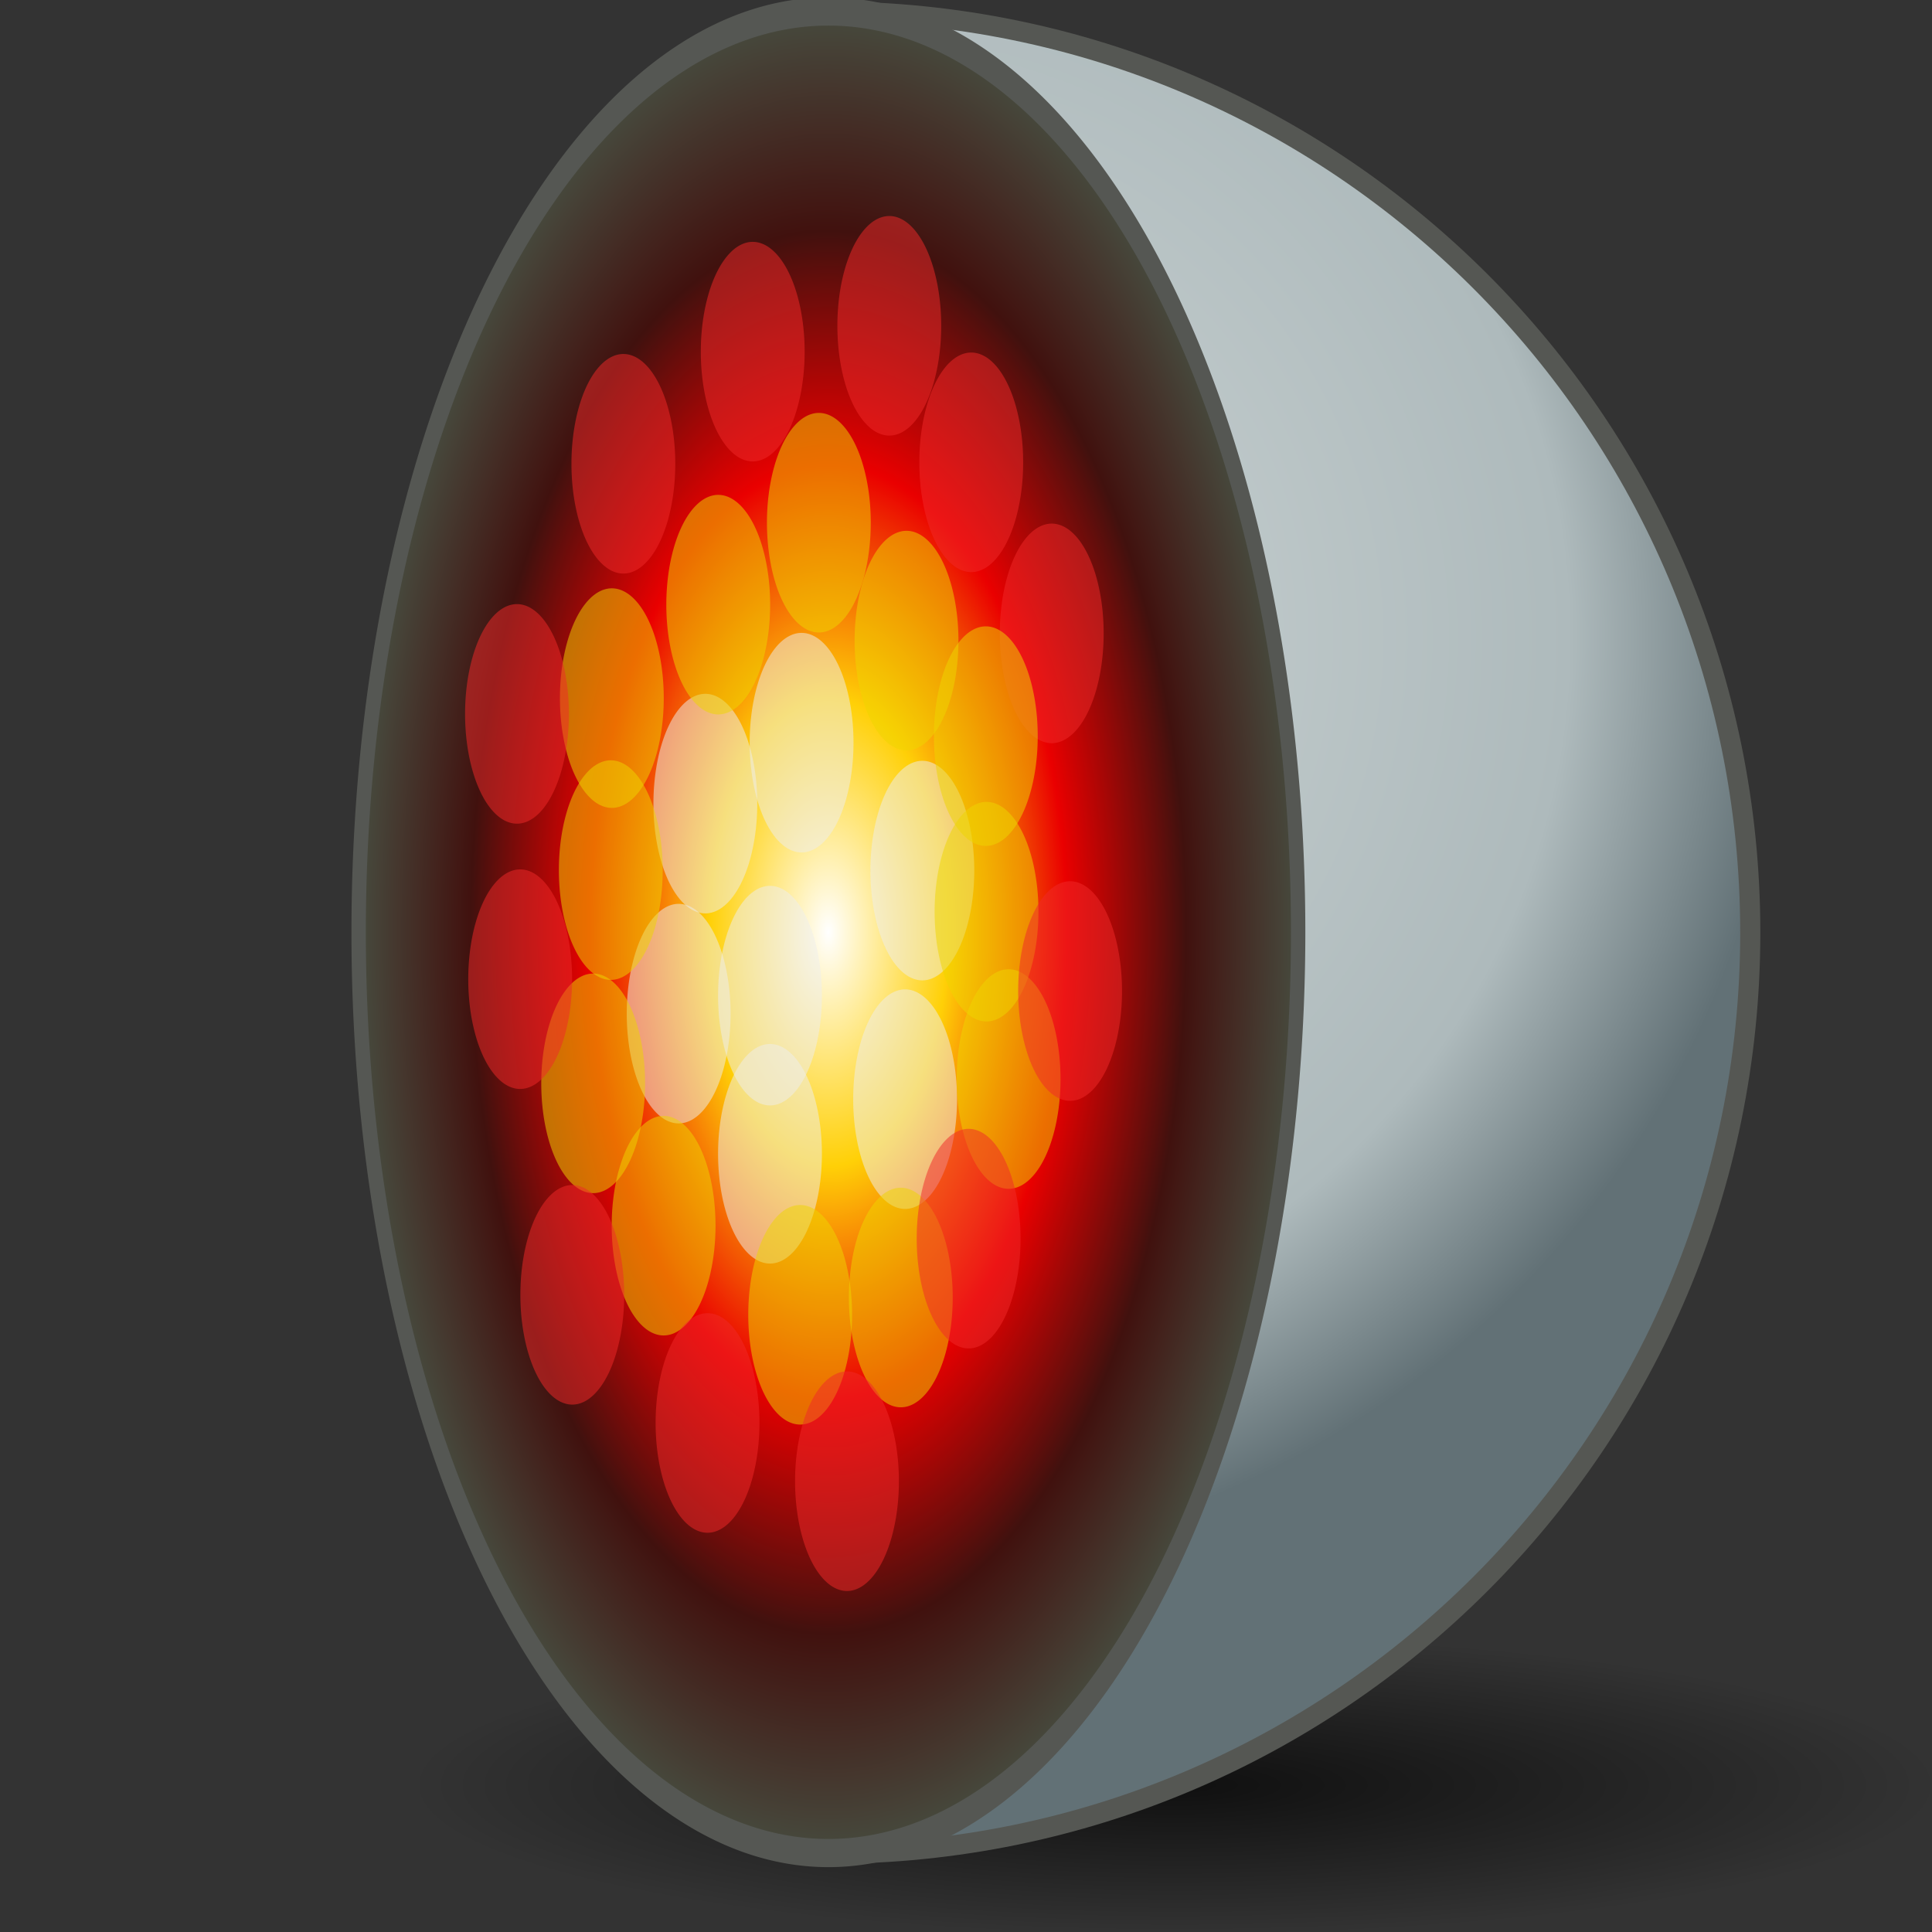 <?xml version="1.0" encoding="UTF-8" standalone="no"?>
<!-- Created with Inkscape (http://www.inkscape.org/) -->

<svg
   xmlns:dc="http://purl.org/dc/elements/1.1/"
   xmlns:cc="http://creativecommons.org/ns#"
   xmlns:rdf="http://www.w3.org/1999/02/22-rdf-syntax-ns#"
   xmlns:svg="http://www.w3.org/2000/svg"
   xmlns="http://www.w3.org/2000/svg"
   xmlns:xlink="http://www.w3.org/1999/xlink"
   xmlns:sodipodi="http://sodipodi.sourceforge.net/DTD/sodipodi-0.dtd"
   xmlns:inkscape="http://www.inkscape.org/namespaces/inkscape"
   width="48px"
   height="48px"
   id="svg11110"
   version="1.1"
   inkscape:version="0.48.4 r9939"
   sodipodi:docname="New document 8">
  <rect width="100%" height="100%" fill="#333333" stroke="none"/>
  <defs
     id="defs11112">
    <linearGradient
       id="linearGradient11686">
      <stop
         style="stop-color:#ffffff;stop-opacity:1;"
         offset="0"
         id="stop11688" />
      <stop
         id="stop11694"
         offset="0.5"
         style="stop-color:#f8f800;stop-opacity:1;" />
      <stop
         style="stop-color:#ffeddb;stop-opacity:0.207;"
         offset="1"
         id="stop11690" />
    </linearGradient>
    <linearGradient
       id="linearGradient11655">
      <stop
         style="stop-color:#ffffff;stop-opacity:1;"
         offset="0"
         id="stop11657" />
      <stop
         id="stop11665"
         offset="0.25"
         style="stop-color:#ffd007;stop-opacity:1;" />
      <stop
         id="stop11663"
         offset="0.5"
         style="stop-color:#ea0000;stop-opacity:1;" />
      <stop
         style="stop-color:#41110e;stop-opacity:1;"
         offset="0.75"
         id="stop11667" />
      <stop
         style="stop-color:#474e41;stop-opacity:1;"
         offset="1"
         id="stop11659" />
    </linearGradient>
    <linearGradient
       id="linearGradient11647">
      <stop
         style="stop-color:#000000;stop-opacity:0.694;"
         offset="0"
         id="stop11649" />
      <stop
         style="stop-color:#000000;stop-opacity:0;"
         offset="1"
         id="stop11651" />
    </linearGradient>
    <linearGradient
       id="linearGradient11635">
      <stop
         style="stop-color:#cfd7d7;stop-opacity:1;"
         offset="0"
         id="stop11637" />
      <stop
         id="stop11643"
         offset="0.767"
         style="stop-color:#aebabc;stop-opacity:1;" />
      <stop
         style="stop-color:#627176;stop-opacity:1;"
         offset="1"
         id="stop11639" />
    </linearGradient>
    <radialGradient
       inkscape:collect="always"
       xlink:href="#linearGradient11635"
       id="radialGradient11641"
       cx="24.665"
       cy="18.006"
       fx="24.665"
       fy="18.006"
       r="10.821"
       gradientTransform="matrix(2.154,-0.005,0.005,2.14,-32.119,-22.56)"
       gradientUnits="userSpaceOnUse" />
    <radialGradient
       inkscape:collect="always"
       xlink:href="#linearGradient11647"
       id="radialGradient11653"
       cx="28.688"
       cy="43.909"
       fx="28.688"
       fy="43.909"
       r="19.041"
       gradientTransform="matrix(1,0,0,0.196,0,35.29)"
       gradientUnits="userSpaceOnUse" />
    <radialGradient
       inkscape:collect="always"
       xlink:href="#linearGradient11655"
       id="radialGradient11661"
       cx="23.857"
       cy="21.429"
       fx="23.857"
       fy="21.429"
       r="21.466"
       gradientUnits="userSpaceOnUse" />
    <radialGradient
       inkscape:collect="always"
       xlink:href="#linearGradient11686"
       id="radialGradient11692"
       cx="20.719"
       cy="24.008"
       fx="20.719"
       fy="24.008"
       r="10.732"
       gradientTransform="matrix(1,0,0,1.386,-28.429,-8.899)"
       gradientUnits="userSpaceOnUse" />
  </defs>
  <sodipodi:namedview
     id="base"
     pagecolor="#ffffff"
     bordercolor="#666666"
     borderopacity="1.0"
     inkscape:pageopacity="0.0"
     inkscape:pageshadow="2"
     inkscape:zoom="19.79899"
     inkscape:cx="16.112144"
     inkscape:cy="20.051123"
     inkscape:current-layer="layer1"
     showgrid="true"
     inkscape:grid-bbox="true"
     inkscape:document-units="px"
     inkscape:window-width="2560"
     inkscape:window-height="1496"
     inkscape:window-x="-8"
     inkscape:window-y="-8"
     inkscape:window-maximized="1" />
  <g
     id="layer1"
     inkscape:label="Layer 1"
     inkscape:groupmode="layer">
    <path
       sodipodi:type="arc"
       style="color:#000000;fill:url(#radialGradient11653);fill-opacity:1;fill-rule:nonzero;stroke:none;stroke-width:0.5;marker:none;visibility:visible;display:inline;overflow:visible;enable-background:accumulate"
       id="path11645"
       sodipodi:cx="28.688332"
       sodipodi:cy="43.908882"
       sodipodi:rx="19.041376"
       sodipodi:ry="3.7375643"
       d="m 47.73,43.909 a 19.041,3.738 0 1 1 -38.083,0 19.041,3.738 0 1 1 38.083,0 z"
       transform="translate(0.505,0.455)" />
    <path
       style="color:#000000;fill:url(#radialGradient11641);fill-opacity:1;fill-rule:nonzero;stroke:#555753;stroke-width:0.5;marker:none;visibility:visible;display:inline;overflow:visible;enable-background:accumulate"
       d="m 20.593,0.286 c 12.643,0 22.892,10.246 22.892,22.885 0,12.639 -10.249,22.885 -22.892,22.885 z"
       id="path11118"
       inkscape:connector-curvature="0" />
    <path
       transform="matrix(0.552,0,0,1.082,7.412,-0.024)"
       d="m 45,21.429 a 21.143,21.143 0 1 1 -42.286,0 21.143,21.143 0 1 1 42.286,0 z"
       sodipodi:ry="21.142857"
       sodipodi:rx="21.142857"
       sodipodi:cy="21.428572"
       sodipodi:cx="23.857143"
       id="path11120"
       style="color:#000000;fill:url(#radialGradient11661);fill-opacity:1;fill-rule:nonzero;stroke:#555753;stroke-width:0.647;marker:none;visibility:visible;display:inline;overflow:visible;enable-background:accumulate"
       sodipodi:type="arc" />
    <path
       sodipodi:type="arc"
       style="opacity:0.517;color:#000000;fill:#eeeeec;fill-opacity:1;fill-rule:nonzero;stroke:none;stroke-width:5.633;marker:none;visibility:visible;display:inline;overflow:visible;enable-background:accumulate"
       id="path11696"
       sodipodi:cx="23.857143"
       sodipodi:cy="21.428572"
       sodipodi:rx="21.142857"
       sodipodi:ry="21.142857"
       d="m 45,21.429 a 21.143,21.143 0 1 1 -42.286,0 21.143,21.143 0 1 1 42.286,0 z"
       transform="matrix(0.061,0,0,0.129,16.069,17.201)" />
    <path
       transform="matrix(0.061,0,0,0.129,18.46,15.687)"
       d="m 45,21.429 a 21.143,21.143 0 1 1 -42.286,0 21.143,21.143 0 1 1 42.286,0 z"
       sodipodi:ry="21.142857"
       sodipodi:rx="21.142857"
       sodipodi:cy="21.428572"
       sodipodi:cx="23.857143"
       id="path11700"
       style="color:#000000;fill:#eeeeec;fill-opacity:1;fill-rule:nonzero;stroke:none;stroke-width:5.633;marker:none;visibility:visible;display:inline;overflow:visible;enable-background:accumulate;opacity:0.517"
       sodipodi:type="arc" />
    <path
       sodipodi:type="arc"
       style="color:#000000;fill:#eeeeec;fill-opacity:1;fill-rule:nonzero;stroke:none;stroke-width:5.633;marker:none;visibility:visible;display:inline;overflow:visible;enable-background:accumulate;opacity:0.517"
       id="path11704"
       sodipodi:cx="23.857143"
       sodipodi:cy="21.428572"
       sodipodi:rx="21.142857"
       sodipodi:ry="21.142857"
       d="m 45,21.429 a 21.143,21.143 0 1 1 -42.286,0 21.143,21.143 0 1 1 42.286,0 z"
       transform="matrix(0.061,0,0,0.129,21.46,18.865)" />
    <path
       transform="matrix(0.061,0,0,0.129,21.032,24.544)"
       d="m 45,21.429 a 21.143,21.143 0 1 1 -42.286,0 21.143,21.143 0 1 1 42.286,0 z"
       sodipodi:ry="21.142857"
       sodipodi:rx="21.142857"
       sodipodi:cy="21.428572"
       sodipodi:cx="23.857143"
       id="path11708"
       style="color:#000000;fill:#eeeeec;fill-opacity:1;fill-rule:nonzero;stroke:none;stroke-width:5.633;marker:none;visibility:visible;display:inline;overflow:visible;enable-background:accumulate;opacity:0.517"
       sodipodi:type="arc" />
    <path
       sodipodi:type="arc"
       style="color:#000000;fill:#eeeeec;fill-opacity:1;fill-rule:nonzero;stroke:none;stroke-width:5.633;marker:none;visibility:visible;display:inline;overflow:visible;enable-background:accumulate;opacity:0.517"
       id="path11712"
       sodipodi:cx="23.857143"
       sodipodi:cy="21.428572"
       sodipodi:rx="21.142857"
       sodipodi:ry="21.142857"
       d="m 45,21.429 a 21.143,21.143 0 1 1 -42.286,0 21.143,21.143 0 1 1 42.286,0 z"
       transform="matrix(0.061,0,0,0.129,17.675,25.901)" />
    <path
       transform="matrix(0.061,0,0,0.129,15.406,22.419)"
       d="m 45,21.429 a 21.143,21.143 0 1 1 -42.286,0 21.143,21.143 0 1 1 42.286,0 z"
       sodipodi:ry="21.142857"
       sodipodi:rx="21.142857"
       sodipodi:cy="21.428572"
       sodipodi:cx="23.857143"
       id="path11716"
       style="opacity:0.517;color:#000000;fill:#eeeeec;fill-opacity:1;fill-rule:nonzero;stroke:none;stroke-width:5.633;marker:none;visibility:visible;display:inline;overflow:visible;enable-background:accumulate"
       sodipodi:type="arc" />
    <path
       sodipodi:type="arc"
       style="color:#000000;fill:#eeeeec;fill-opacity:1;fill-rule:nonzero;stroke:none;stroke-width:5.633;marker:none;visibility:visible;display:inline;overflow:visible;enable-background:accumulate;opacity:0.517"
       id="path11720"
       sodipodi:cx="23.857143"
       sodipodi:cy="21.428572"
       sodipodi:rx="21.142857"
       sodipodi:ry="21.142857"
       d="m 45,21.429 a 21.143,21.143 0 1 1 -42.286,0 21.143,21.143 0 1 1 42.286,0 z"
       transform="matrix(0.061,0,0,0.129,17.675,21.972)" />
    <path
       transform="matrix(0.061,0,0,0.129,16.389,12.258)"
       d="m 45,21.429 a 21.143,21.143 0 1 1 -42.286,0 21.143,21.143 0 1 1 42.286,0 z"
       sodipodi:ry="21.142857"
       sodipodi:rx="21.142857"
       sodipodi:cy="21.428572"
       sodipodi:cx="23.857143"
       id="path11724"
       style="color:#000000;fill:#edd400;fill-opacity:1;fill-rule:nonzero;stroke:none;stroke-width:5.633;marker:none;visibility:visible;display:inline;overflow:visible;enable-background:accumulate;opacity:0.517"
       sodipodi:type="arc" />
    <path
       sodipodi:type="arc"
       style="color:#000000;fill:#edd400;fill-opacity:1;fill-rule:nonzero;stroke:none;stroke-width:5.633;marker:none;visibility:visible;display:inline;overflow:visible;enable-background:accumulate;opacity:0.517"
       id="path11726"
       sodipodi:cx="23.857143"
       sodipodi:cy="21.428572"
       sodipodi:rx="21.142857"
       sodipodi:ry="21.142857"
       d="m 45,21.429 a 21.143,21.143 0 1 1 -42.286,0 21.143,21.143 0 1 1 42.286,0 z"
       transform="matrix(0.061,0,0,0.129,21.067,13.151)" />
    <path
       transform="matrix(0.061,0,0,0.129,23.055,19.886)"
       d="m 45,21.429 a 21.143,21.143 0 1 1 -42.286,0 21.143,21.143 0 1 1 42.286,0 z"
       sodipodi:ry="21.142857"
       sodipodi:rx="21.142857"
       sodipodi:cy="21.428572"
       sodipodi:cx="23.857143"
       id="path11728"
       style="opacity:0.517;color:#000000;fill:#edd400;fill-opacity:1;fill-rule:nonzero;stroke:none;stroke-width:5.633;marker:none;visibility:visible;display:inline;overflow:visible;enable-background:accumulate"
       sodipodi:type="arc" />
    <path
       sodipodi:type="arc"
       style="color:#000000;fill:#edd400;fill-opacity:1;fill-rule:nonzero;stroke:none;stroke-width:5.633;marker:none;visibility:visible;display:inline;overflow:visible;enable-background:accumulate;opacity:0.517"
       id="path11730"
       sodipodi:cx="23.857143"
       sodipodi:cy="21.428572"
       sodipodi:rx="21.142857"
       sodipodi:ry="21.142857"
       d="m 45,21.429 a 21.143,21.143 0 1 1 -42.286,0 21.143,21.143 0 1 1 42.286,0 z"
       transform="matrix(0.061,0,0,0.129,23.603,24.044)" />
    <path
       transform="matrix(0.061,0,0,0.129,20.925,29.472)"
       d="m 45,21.429 a 21.143,21.143 0 1 1 -42.286,0 21.143,21.143 0 1 1 42.286,0 z"
       sodipodi:ry="21.142857"
       sodipodi:rx="21.142857"
       sodipodi:cy="21.428572"
       sodipodi:cx="23.857143"
       id="path11732"
       style="color:#000000;fill:#edd400;fill-opacity:1;fill-rule:nonzero;stroke:none;stroke-width:5.633;marker:none;visibility:visible;display:inline;overflow:visible;enable-background:accumulate;opacity:0.517"
       sodipodi:type="arc" />
    <path
       sodipodi:type="arc"
       style="color:#000000;fill:#edd400;fill-opacity:1;fill-rule:nonzero;stroke:none;stroke-width:5.633;marker:none;visibility:visible;display:inline;overflow:visible;enable-background:accumulate;opacity:0.517"
       id="path11734"
       sodipodi:cx="23.857143"
       sodipodi:cy="21.428572"
       sodipodi:rx="21.142857"
       sodipodi:ry="21.142857"
       d="m 45,21.429 a 21.143,21.143 0 1 1 -42.286,0 21.143,21.143 0 1 1 42.286,0 z"
       transform="matrix(0.061,0,0,0.129,18.425,29.901)" />
    <path
       transform="matrix(0.061,0,0,0.129,15.032,27.687)"
       d="m 45,21.429 a 21.143,21.143 0 1 1 -42.286,0 21.143,21.143 0 1 1 42.286,0 z"
       sodipodi:ry="21.142857"
       sodipodi:rx="21.142857"
       sodipodi:cy="21.428572"
       sodipodi:cx="23.857143"
       id="path11736"
       style="color:#000000;fill:#edd400;fill-opacity:1;fill-rule:nonzero;stroke:none;stroke-width:5.633;marker:none;visibility:visible;display:inline;overflow:visible;enable-background:accumulate;opacity:0.517"
       sodipodi:type="arc" />
    <path
       sodipodi:type="arc"
       style="color:#000000;fill:#edd400;fill-opacity:1;fill-rule:nonzero;stroke:none;stroke-width:5.633;marker:none;visibility:visible;display:inline;overflow:visible;enable-background:accumulate;opacity:0.517"
       id="path11738"
       sodipodi:cx="23.857143"
       sodipodi:cy="21.428572"
       sodipodi:rx="21.142857"
       sodipodi:ry="21.142857"
       d="m 45,21.429 a 21.143,21.143 0 1 1 -42.286,0 21.143,21.143 0 1 1 42.286,0 z"
       transform="matrix(0.061,0,0,0.129,13.282,24.151)" />
    <path
       transform="matrix(0.061,0,0,0.129,13.72,18.853)"
       d="m 45,21.429 a 21.143,21.143 0 1 1 -42.286,0 21.143,21.143 0 1 1 42.286,0 z"
       sodipodi:ry="21.142857"
       sodipodi:rx="21.142857"
       sodipodi:cy="21.428572"
       sodipodi:cx="23.857143"
       id="path11740"
       style="opacity:0.517;color:#000000;fill:#edd400;fill-opacity:1;fill-rule:nonzero;stroke:none;stroke-width:5.633;marker:none;visibility:visible;display:inline;overflow:visible;enable-background:accumulate"
       sodipodi:type="arc" />
    <path
       transform="matrix(0.061,0,0,0.129,13.746,14.58)"
       d="m 45,21.429 a 21.143,21.143 0 1 1 -42.286,0 21.143,21.143 0 1 1 42.286,0 z"
       sodipodi:ry="21.142857"
       sodipodi:rx="21.142857"
       sodipodi:cy="21.428572"
       sodipodi:cx="23.857143"
       id="path11742"
       style="color:#000000;fill:#edd400;fill-opacity:1;fill-rule:nonzero;stroke:none;stroke-width:5.633;marker:none;visibility:visible;display:inline;overflow:visible;enable-background:accumulate;opacity:0.517"
       sodipodi:type="arc" />
    <path
       sodipodi:type="arc"
       style="color:#000000;fill:#edd400;fill-opacity:1;fill-rule:nonzero;stroke:none;stroke-width:5.633;marker:none;visibility:visible;display:inline;overflow:visible;enable-background:accumulate;opacity:0.517"
       id="path11744"
       sodipodi:cx="23.857143"
       sodipodi:cy="21.428572"
       sodipodi:rx="21.142857"
       sodipodi:ry="21.142857"
       d="m 45,21.429 a 21.143,21.143 0 1 1 -42.286,0 21.143,21.143 0 1 1 42.286,0 z"
       transform="matrix(0.061,0,0,0.129,18.889,10.222)" />
    <path
       transform="matrix(0.061,0,0,0.129,22.675,8.722)"
       d="m 45,21.429 a 21.143,21.143 0 1 1 -42.286,0 21.143,21.143 0 1 1 42.286,0 z"
       sodipodi:ry="21.142857"
       sodipodi:rx="21.142857"
       sodipodi:cy="21.428572"
       sodipodi:cx="23.857143"
       id="path11746"
       style="color:#000000;fill:#ef2929;fill-opacity:1;fill-rule:nonzero;stroke:none;stroke-width:5.633;marker:none;visibility:visible;display:inline;overflow:visible;enable-background:accumulate;opacity:0.517"
       sodipodi:type="arc" />
    <path
       sodipodi:type="arc"
       style="color:#000000;fill:#ef2929;fill-opacity:1;fill-rule:nonzero;stroke:none;stroke-width:5.633;marker:none;visibility:visible;display:inline;overflow:visible;enable-background:accumulate;opacity:0.517"
       id="path11748"
       sodipodi:cx="23.857143"
       sodipodi:cy="21.428572"
       sodipodi:rx="21.142857"
       sodipodi:ry="21.142857"
       d="m 45,21.429 a 21.143,21.143 0 1 1 -42.286,0 21.143,21.143 0 1 1 42.286,0 z"
       transform="matrix(0.061,0,0,0.129,24.675,12.972)" />
    <path
       transform="matrix(0.061,0,0,0.129,25.131,21.858)"
       d="m 45,21.429 a 21.143,21.143 0 1 1 -42.286,0 21.143,21.143 0 1 1 42.286,0 z"
       sodipodi:ry="21.142857"
       sodipodi:rx="21.142857"
       sodipodi:cy="21.428572"
       sodipodi:cx="23.857143"
       id="path11750"
       style="opacity:0.517;color:#000000;fill:#ef2929;fill-opacity:1;fill-rule:nonzero;stroke:none;stroke-width:5.633;marker:none;visibility:visible;display:inline;overflow:visible;enable-background:accumulate"
       sodipodi:type="arc" />
    <path
       sodipodi:type="arc"
       style="opacity:0.517;color:#000000;fill:#ef2929;fill-opacity:1;fill-rule:nonzero;stroke:none;stroke-width:5.633;marker:none;visibility:visible;display:inline;overflow:visible;enable-background:accumulate"
       id="path11752"
       sodipodi:cx="23.857143"
       sodipodi:cy="21.428572"
       sodipodi:rx="21.142857"
       sodipodi:ry="21.142857"
       d="m 45,21.429 a 21.143,21.143 0 1 1 -42.286,0 21.143,21.143 0 1 1 42.286,0 z"
       transform="matrix(0.061,0,0,0.129,22.61,28.009)" />
    <path
       transform="matrix(0.061,0,0,0.129,19.588,34.036)"
       d="m 45,21.429 a 21.143,21.143 0 1 1 -42.286,0 21.143,21.143 0 1 1 42.286,0 z"
       sodipodi:ry="21.142857"
       sodipodi:rx="21.142857"
       sodipodi:cy="21.428572"
       sodipodi:cx="23.857143"
       id="path11754"
       style="opacity:0.517;color:#000000;fill:#ef2929;fill-opacity:1;fill-rule:nonzero;stroke:none;stroke-width:5.633;marker:none;visibility:visible;display:inline;overflow:visible;enable-background:accumulate"
       sodipodi:type="arc" />
    <path
       sodipodi:type="arc"
       style="opacity:0.517;color:#000000;fill:#ef2929;fill-opacity:1;fill-rule:nonzero;stroke:none;stroke-width:5.633;marker:none;visibility:visible;display:inline;overflow:visible;enable-background:accumulate"
       id="path11756"
       sodipodi:cx="23.857143"
       sodipodi:cy="21.428572"
       sodipodi:rx="21.142857"
       sodipodi:ry="21.142857"
       d="m 45,21.429 a 21.143,21.143 0 1 1 -42.286,0 21.143,21.143 0 1 1 42.286,0 z"
       transform="matrix(0.061,0,0,0.129,16.123,32.589)" />
    <path
       transform="matrix(0.061,0,0,0.129,12.763,29.405)"
       d="m 45,21.429 a 21.143,21.143 0 1 1 -42.286,0 21.143,21.143 0 1 1 42.286,0 z"
       sodipodi:ry="21.142857"
       sodipodi:rx="21.142857"
       sodipodi:cy="21.428572"
       sodipodi:cx="23.857143"
       id="path11758"
       style="opacity:0.517;color:#000000;fill:#ef2929;fill-opacity:1;fill-rule:nonzero;stroke:none;stroke-width:5.633;marker:none;visibility:visible;display:inline;overflow:visible;enable-background:accumulate"
       sodipodi:type="arc" />
    <path
       sodipodi:type="arc"
       style="opacity:0.517;color:#000000;fill:#ef2929;fill-opacity:1;fill-rule:nonzero;stroke:none;stroke-width:5.633;marker:none;visibility:visible;display:inline;overflow:visible;enable-background:accumulate"
       id="path11760"
       sodipodi:cx="23.857143"
       sodipodi:cy="21.428572"
       sodipodi:rx="21.142857"
       sodipodi:ry="21.142857"
       d="m 45,21.429 a 21.143,21.143 0 1 1 -42.286,0 21.143,21.143 0 1 1 42.286,0 z"
       transform="matrix(0.061,0,0,0.129,11.468,21.563)" />
    <path
       transform="matrix(0.061,0,0,0.129,11.389,14.972)"
       d="m 45,21.429 a 21.143,21.143 0 1 1 -42.286,0 21.143,21.143 0 1 1 42.286,0 z"
       sodipodi:ry="21.142857"
       sodipodi:rx="21.142857"
       sodipodi:cy="21.428572"
       sodipodi:cx="23.857143"
       id="path11762"
       style="color:#000000;fill:#ef2929;fill-opacity:1;fill-rule:nonzero;stroke:none;stroke-width:5.633;marker:none;visibility:visible;display:inline;overflow:visible;enable-background:accumulate;opacity:0.517"
       sodipodi:type="arc" />
    <path
       sodipodi:type="arc"
       style="color:#000000;fill:#ef2929;fill-opacity:1;fill-rule:nonzero;stroke:none;stroke-width:5.633;marker:none;visibility:visible;display:inline;overflow:visible;enable-background:accumulate;opacity:0.517"
       id="path11764"
       sodipodi:cx="23.857143"
       sodipodi:cy="21.428572"
       sodipodi:rx="21.142857"
       sodipodi:ry="21.142857"
       d="m 45,21.429 a 21.143,21.143 0 1 1 -42.286,0 21.143,21.143 0 1 1 42.286,0 z"
       transform="matrix(0.061,0,0,0.129,14.032,8.758)" />
    <path
       transform="matrix(0.061,0,0,0.129,17.246,5.972)"
       d="m 45,21.429 a 21.143,21.143 0 1 1 -42.286,0 21.143,21.143 0 1 1 42.286,0 z"
       sodipodi:ry="21.142857"
       sodipodi:rx="21.142857"
       sodipodi:cy="21.428572"
       sodipodi:cx="23.857143"
       id="path11766"
       style="color:#000000;fill:#ef2929;fill-opacity:1;fill-rule:nonzero;stroke:none;stroke-width:5.633;marker:none;visibility:visible;display:inline;overflow:visible;enable-background:accumulate;opacity:0.517"
       sodipodi:type="arc" />
    <path
       sodipodi:type="arc"
       style="color:#000000;fill:#ef2929;fill-opacity:1;fill-rule:nonzero;stroke:none;stroke-width:5.633;marker:none;visibility:visible;display:inline;overflow:visible;enable-background:accumulate;opacity:0.517"
       id="path11768"
       sodipodi:cx="23.857143"
       sodipodi:cy="21.428572"
       sodipodi:rx="21.142857"
       sodipodi:ry="21.142857"
       d="m 45,21.429 a 21.143,21.143 0 1 1 -42.286,0 21.143,21.143 0 1 1 42.286,0 z"
       transform="matrix(0.061,0,0,0.129,20.639,5.33)" />
    <path
       transform="matrix(0.061,0,0,0.129,23.037,15.525)"
       d="m 45,21.429 a 21.143,21.143 0 1 1 -42.286,0 21.143,21.143 0 1 1 42.286,0 z"
       sodipodi:ry="21.142857"
       sodipodi:rx="21.142857"
       sodipodi:cy="21.428572"
       sodipodi:cx="23.857143"
       id="path11770"
       style="opacity:0.517;color:#000000;fill:#edd400;fill-opacity:1;fill-rule:nonzero;stroke:none;stroke-width:5.633;marker:none;visibility:visible;display:inline;overflow:visible;enable-background:accumulate"
       sodipodi:type="arc" />
  </g>
</svg>
